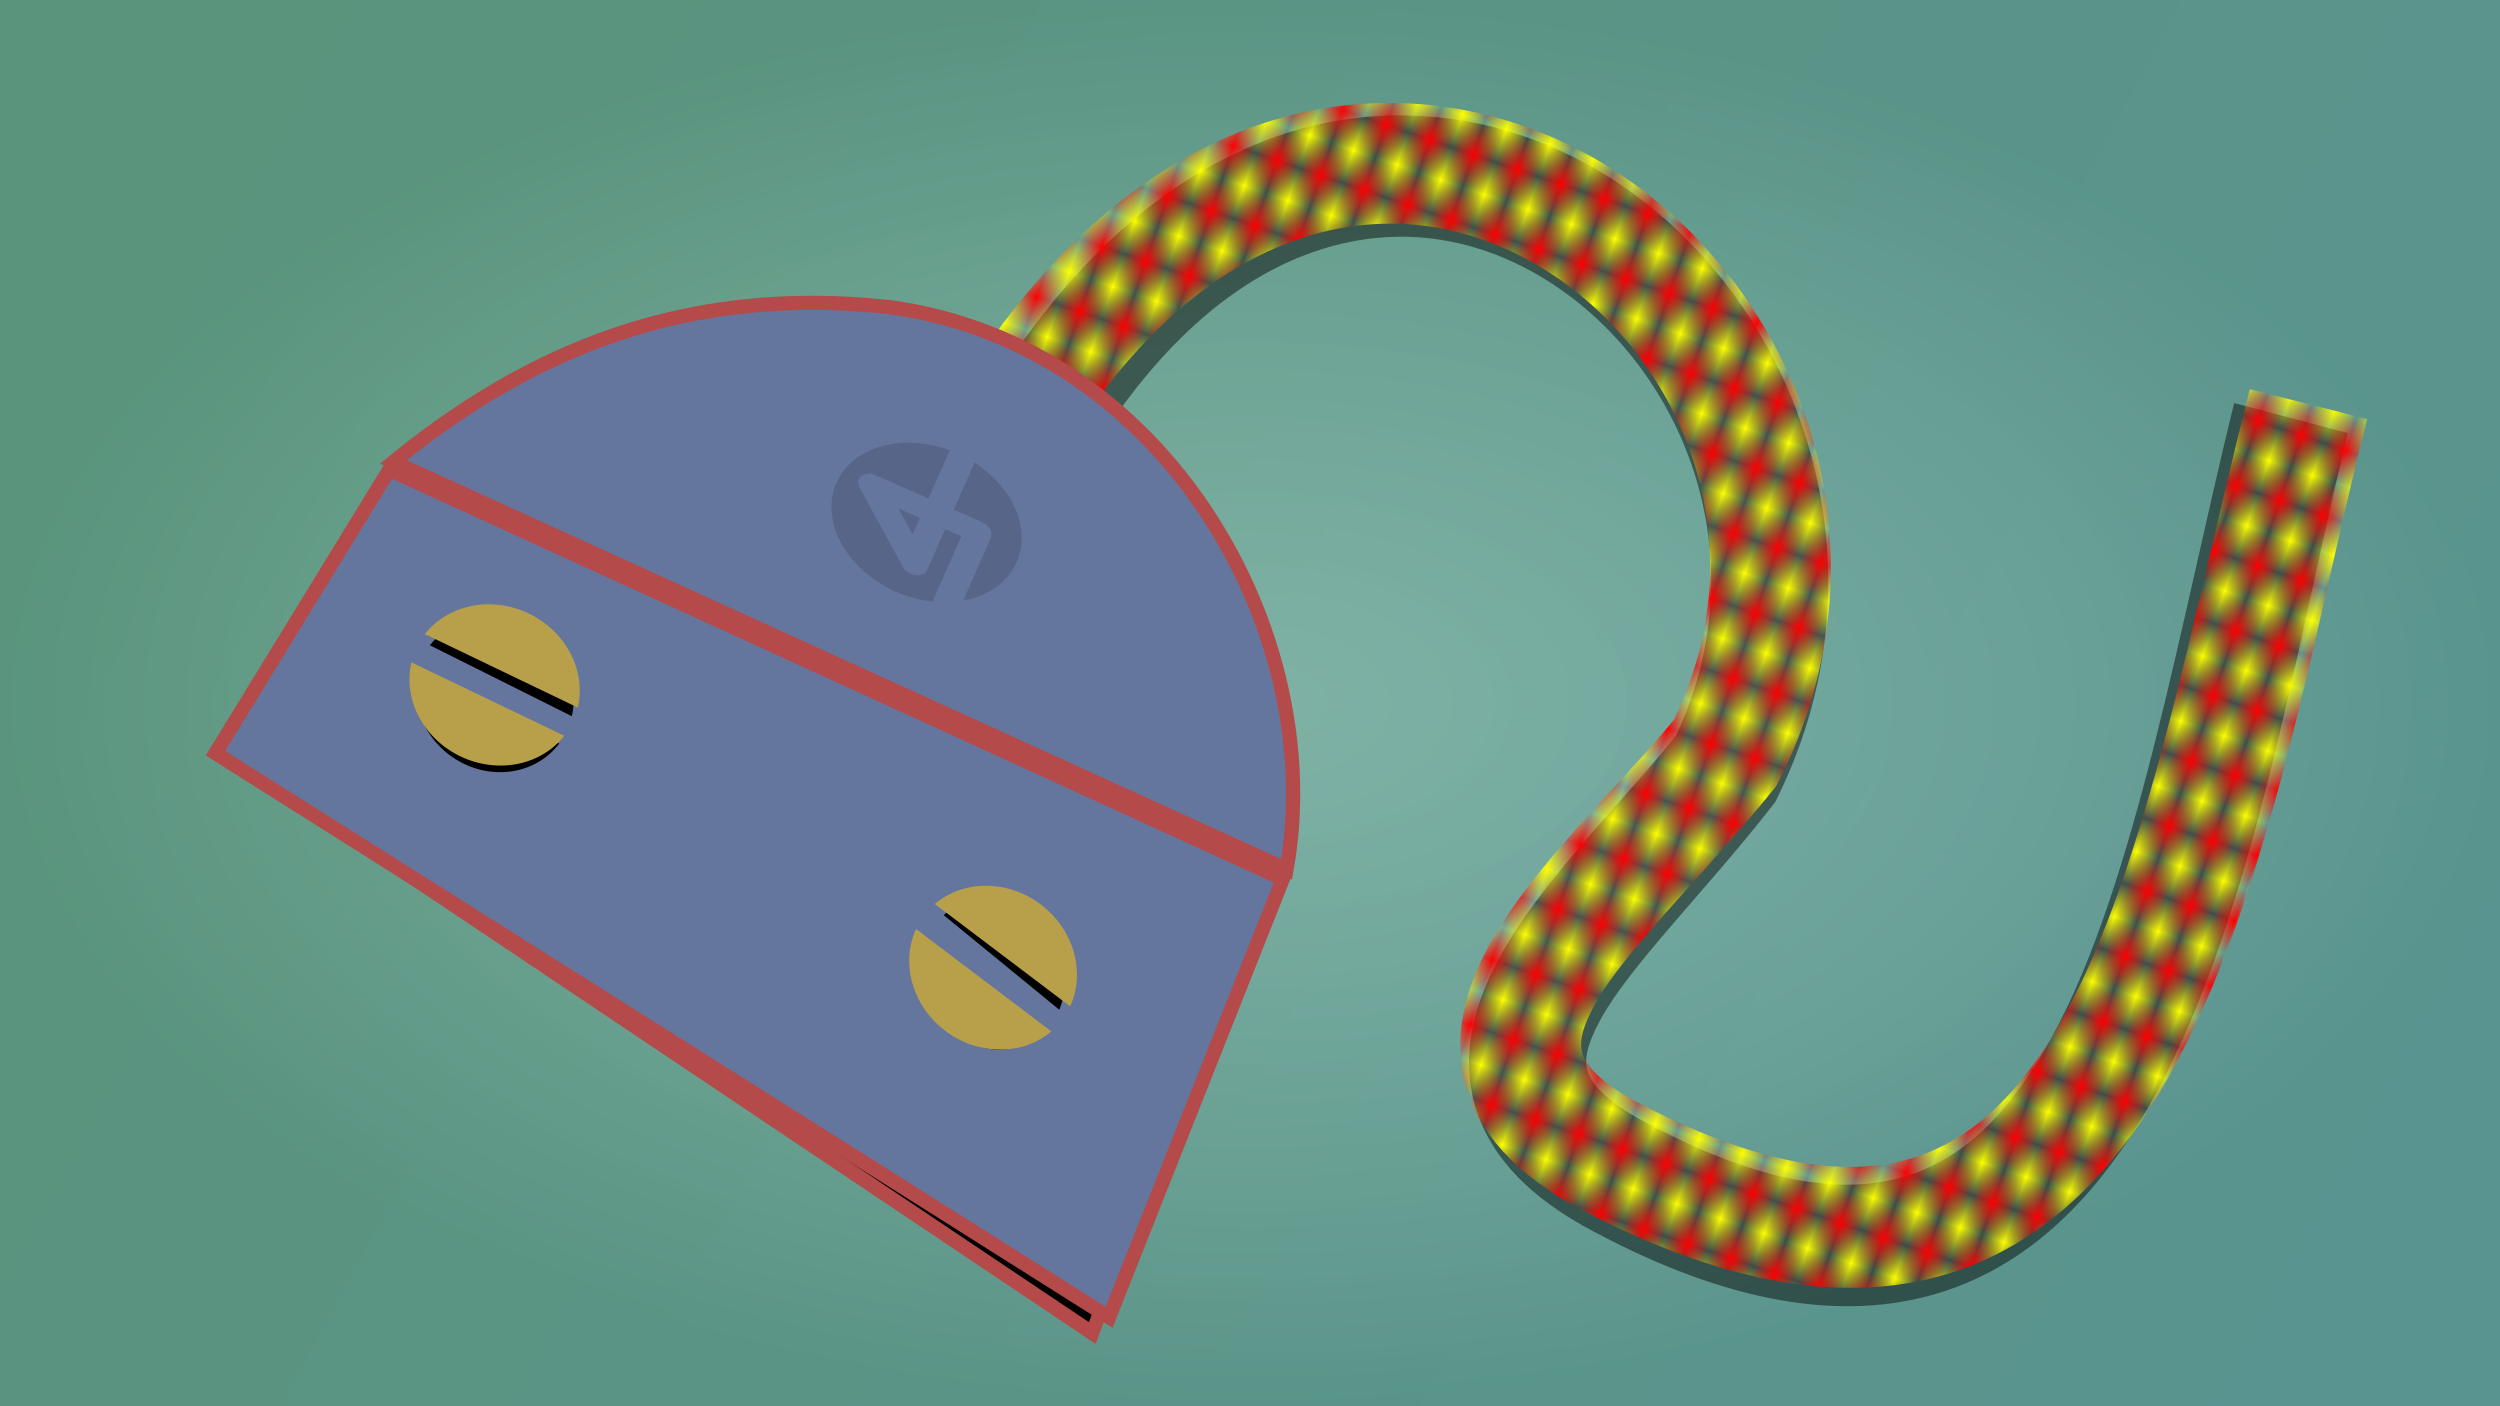 <svg xmlns="http://www.w3.org/2000/svg" width="1920" height="1080" xmlns:xlink="http://www.w3.org/1999/xlink"><defs><linearGradient id="c"><stop offset="0" stop-color="#fff" stop-opacity=".183"/><stop offset="1" stop-color="#3e655f" stop-opacity=".22"/></linearGradient><linearGradient id="b"><stop offset="0" stop-color="#62a184"/><stop offset="1" stop-color="#62a19f"/></linearGradient><pattern id="h" xlink:href="#a" patternTransform="matrix(16.737 5.674 -8.477 25.007 -87.113 -1.657)"/><pattern id="a" width="2" height="2" patternTransform="scale(10)" patternUnits="userSpaceOnUse"><path fill="#ff0" d="M0 0h1v1H0z"/><path fill="red" d="M1 1h1v1H1z"/></pattern><linearGradient id="d" x1="96.167" x2="1921" y1="62.413" y2="1052.362" xlink:href="#b" gradientUnits="userSpaceOnUse"/><radialGradient id="e" cx="960.5" cy="512.362" r="960.5" xlink:href="#c" fx="960.5" fy="512.362" gradientTransform="matrix(1 0 0 .562 0 224.308)" gradientUnits="userSpaceOnUse"/><filter id="g" width="1.117" height="1.123" x="-.059" y="-.062" color-interpolation-filters="sRGB"><feGaussianBlur stdDeviation="20.153"/></filter><filter id="f" width="1.088" height="1.105" x="-.044" y="-.053" color-interpolation-filters="sRGB"><feGaussianBlur stdDeviation="19.992"/></filter><filter id="i" width="1.392" height="1.414" x="-.196" y="-.207" color-interpolation-filters="sRGB"><feGaussianBlur stdDeviation="10.683"/></filter><filter id="j" width="1.398" height="1.407" x="-.199" y="-.204" color-interpolation-filters="sRGB"><feGaussianBlur stdDeviation="10.683"/></filter></defs><path fill="url(#d)" d="M0-27.638h1921v1080H0z" transform="translate(0 27.638)"/><path fill="url(#e)" d="M0-27.638h1921v1080H0z" transform="translate(0 27.638)"/><g><path fill-opacity=".461" fill-rule="evenodd" d="M1061.81 79.08c-27.856.455-56.22 4.73-84.514 13.35-90.548 27.576-177.746 98.34-248.465 218.298l80.114 47.23c61.99-105.15 131.186-156.993 195.447-176.564 64.262-19.57 126.252-8.132 179.517 24.21 105.412 64.003 169.187 208.23 101.605 347.3-44.87 54.373-105.863 108.964-141.177 171.916-18.074 32.217-30.278 71.736-17.838 111.916 12.435 40.164 45.877 70.918 93.255 95.025 106.566 54.95 197.785 69.864 274.622 47.007 76.882-22.87 131.816-81.57 171.4-152.19 79.168-141.242 110.268-339.755 152.182-504.79l-90.137-22.89c-43.38 170.804-77.868 365.702-143.17 482.206-32.653 58.252-69.676 94.507-116.794 108.523-47.118 14.017-111.882 7.774-205.646-40.607l-.122-.064-.12-.06c-34.983-17.792-44.288-32.095-46.632-39.666-2.343-7.57-1.348-18.488 10.108-38.91 22.912-40.845 84.135-99.263 135.562-162.692l3.123-3.85 2.24-4.423c93.195-183.993 11.998-384.48-134.197-473.246-50.255-30.515-109.082-48.026-170.364-47.03z" color="#000" font-family="sans-serif" white-space="normal" style="line-height:normal;text-indent:0;text-align:start;text-decoration-line:none;text-decoration-style:solid;text-decoration-color:#000000;text-transform:none;block-progression:tb;isolation:auto;mix-blend-mode:normal" solid-color="#000000" enable-background="accumulate" transform="matrix(.969 0 0 1.005 41.547 9.17)" filter="url(#f)" overflow="visible"/><path fill-rule="evenodd" stroke="#b44a4a" stroke-width="11.095" d="M583.374 235.204c-105.816 8.106-193.995 50.76-273.09 111.448l676.422 333.014c37.442-178.79-79.562-404.91-291.32-440.44-39.508-5.588-76.74-6.724-112.012-4.022zM306.95 352.55L167.088 566.23l673.175 453.31L983.6 686.96l-676.65-334.41z" transform="matrix(.953 -.03 .028 1.012 9.556 17.202)" filter="url(#g)"/><path fill="url(#h)" fill-rule="evenodd" d="M1061.81 79.08c-27.856.455-56.22 4.73-84.514 13.35-90.548 27.576-177.746 98.34-248.465 218.298l80.114 47.23c61.99-105.15 131.186-156.993 195.447-176.564 64.262-19.57 126.252-8.132 179.517 24.21 105.412 64.003 169.187 208.23 101.605 347.3-44.87 54.373-105.863 108.964-141.177 171.916-18.074 32.217-30.278 71.736-17.838 111.916 12.435 40.164 45.877 70.918 93.255 95.025 106.566 54.95 197.785 69.864 274.622 47.007 76.882-22.87 131.816-81.57 171.4-152.19 79.168-141.242 110.268-339.755 152.182-504.79l-90.137-22.89c-43.38 170.804-77.868 365.702-143.17 482.206-32.653 58.252-69.676 94.507-116.794 108.523-47.118 14.017-111.882 7.774-205.646-40.607l-.122-.064-.12-.06c-34.983-17.792-44.288-32.095-46.632-39.666-2.343-7.57-1.348-18.488 10.108-38.91 22.912-40.845 84.135-99.263 135.562-162.692l3.123-3.85 2.24-4.423c93.195-183.993 11.998-384.48-134.197-473.246-50.255-30.515-109.082-48.026-170.364-47.03z" style="line-height:normal;text-indent:0;text-align:start;text-decoration-line:none;text-decoration-style:solid;text-decoration-color:#000000;text-transform:none;block-progression:tb;isolation:auto;mix-blend-mode:normal" color="#000" font-family="sans-serif" white-space="normal" overflow="visible" solid-color="#000000" enable-background="accumulate"/><path fill="#65769e" fill-rule="evenodd" stroke="#b44a4a" stroke-width="10.9" d="M571.812 235.285c-105.53 11.228-192.41 56.467-269.68 119.464l685.96 312.894c32.148-179.817-91.483-402.386-304.198-431.646-39.655-4.418-76.905-4.455-112.082-.713zM298.975 360.742l-133.493 217.72 686.268 433.233 133.455-336.67-686.23-314.283z"/><path d="M406.187 471.228a66.468 60.81 25.663 0 0-79.855 15.76l117.39 56.403a66.468 60.81 25.663 0 0-37.535-72.162zm-90.208 37.46a66.468 60.81 25.663 0 0 37.536 72.164 66.468 60.81 25.663 0 0 79.854-15.76l-117.39-56.404z" transform="matrix(.928 0 0 .965 27.39 25.657)" filter="url(#i)"/><path fill="#b8a04b" d="M406.187 471.228a66.468 60.81 25.663 0 0-79.855 15.76l117.39 56.403a66.468 60.81 25.663 0 0-37.535-72.162zm-90.208 37.46a66.468 60.81 25.663 0 0 37.536 72.164 66.468 60.81 25.663 0 0 79.854-15.76l-117.39-56.404z"/><path d="M799.377 694.69a66.468 60.81 37.102 0 0-81.394-.392l103.873 78.565a66.468 60.81 37.102 0 0-22.48-78.174zm-95.845 18.824a66.468 60.81 37.102 0 0 22.48 78.175 66.468 60.81 37.102 0 0 81.393.39l-103.873-78.566z" transform="matrix(.854 0 0 .924 111.65 61.328)" filter="url(#j)"/><path fill="#b8a04b" d="M799.377 694.69a66.468 60.81 37.102 0 0-81.394-.392l103.873 78.565a66.468 60.81 37.102 0 0-22.48-78.174zm-95.845 18.824a66.468 60.81 37.102 0 0 22.48 78.175 66.468 60.81 37.102 0 0 81.393.39l-103.873-78.566z"/><g fill-opacity=".14"><path d="M729.455 345.834a75.6 58.145 23.79 0 0-87.012 24.953 75.6 58.145 23.79 0 0 45.72 83.7 75.6 58.145 23.79 0 0 28.066 7.554l22.145-50.23-12.452-5.49-13.604 30.858c-2.535 6.793-14.506 5.877-18.95-2l-32.917-60.264c-4.772-9.73 5.63-12.77 11.163-10.33l41.505 18.3 16.335-37.05zm18.98 9.424l-15.944 36.164 22.137 9.76c5.34 2.476 7.745 7.513 6.4 11.718l-21.335 48.394a75.6 58.145 23.79 0 0 41.102-29.513 75.6 58.145 23.79 0 0-32.36-76.522zM689.95 390.46l10.972 20.09 5.63-12.77-16.602-7.32z"/></g></g></svg>
